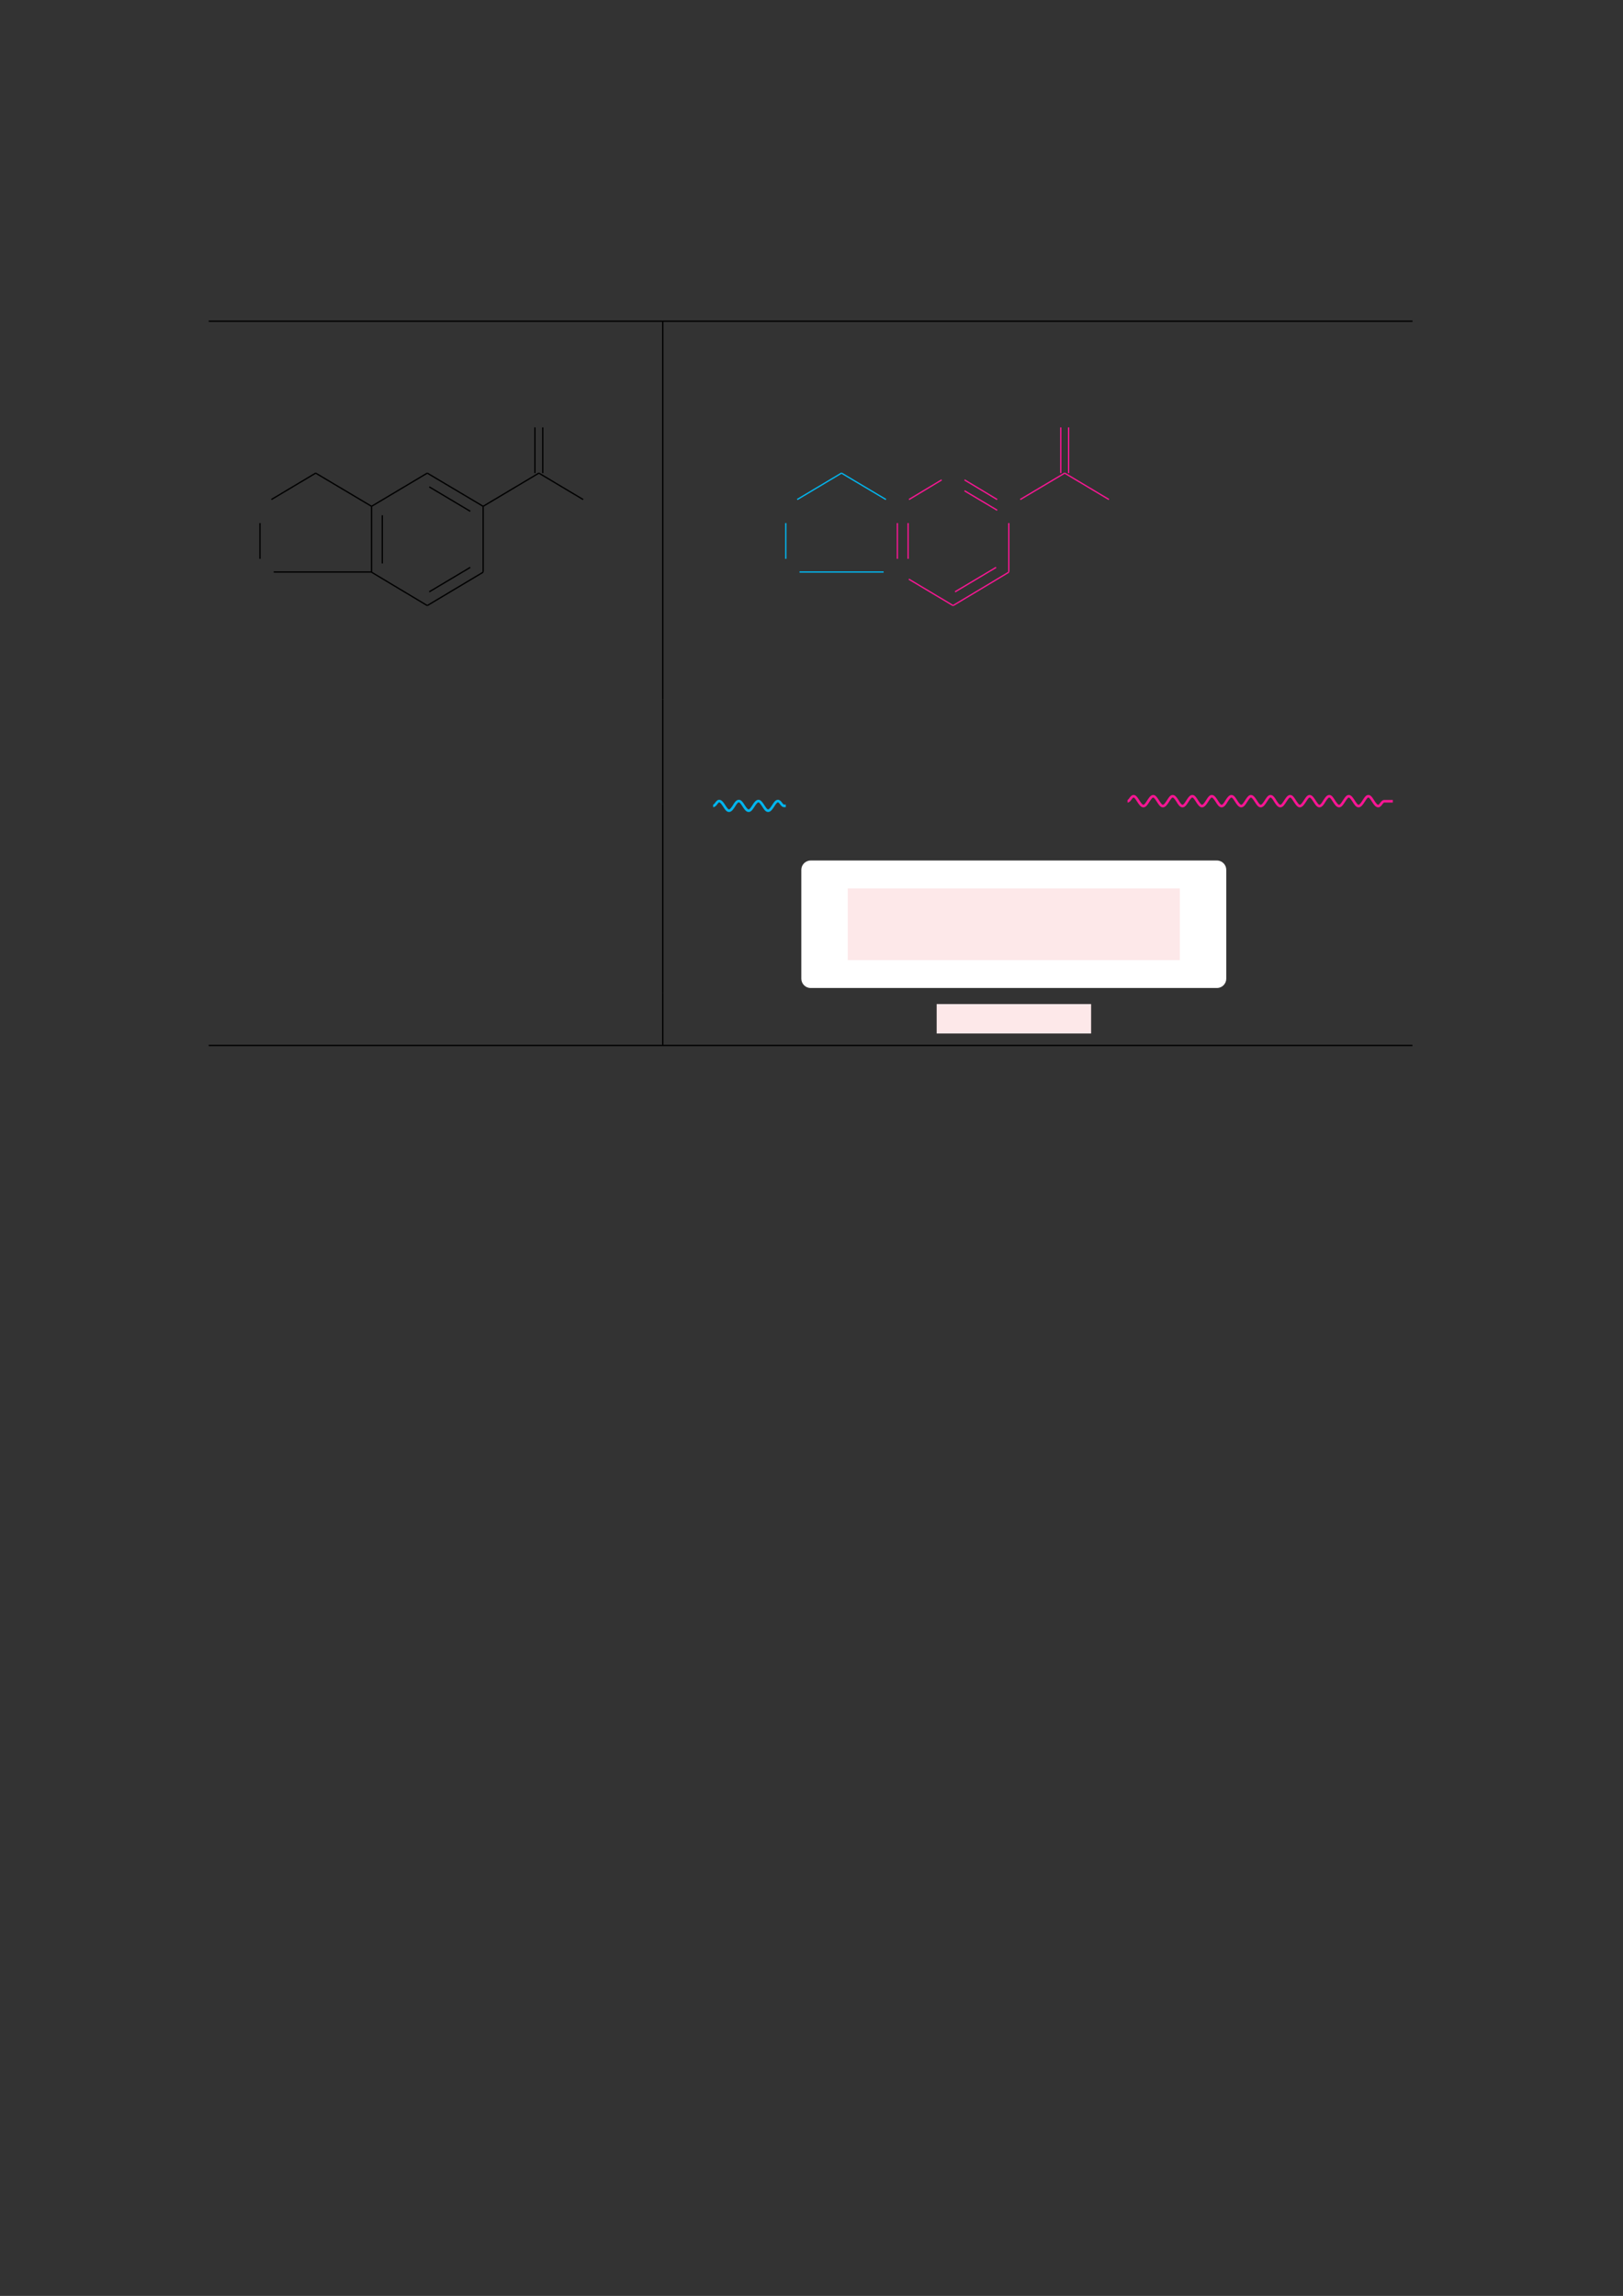 <?xml version="1.0" encoding="UTF-8" standalone="no"?>
<!DOCTYPE svg PUBLIC "-//W3C//DTD SVG 1.1//EN"
"http://www.w3.org/Graphics/SVG/1.1/DTD/svg11.dtd">
<svg viewBox="0 0 909 1286" version="1.1" xmlns="http://www.w3.org/2000/svg" xmlns:xlink="http://www.w3.org/1999/xlink">
<rect x="0" y="0" width="909" height="1286" fill="#333333" stroke="none"/>
<defs>
<style type="text/css"><![CDATA[
.g0_35{
fill: none;
stroke: #000000;
stroke-width: 0.73;
stroke-linecap: butt;
stroke-linejoin: miter;
}
.g1_35{
fill: none;
stroke: #F81693;
stroke-width: 0.73;
stroke-linecap: butt;
stroke-linejoin: miter;
}
.g2_35{
fill: none;
stroke: #02B5EE;
stroke-width: 0.73;
stroke-linecap: butt;
stroke-linejoin: miter;
}
.g3_35{
fill: none;
stroke: #02B5EE;
stroke-width: 1.461;
stroke-linecap: butt;
stroke-linejoin: miter;
}
.g4_35{
fill: none;
stroke: #F81693;
stroke-width: 1.461;
stroke-linecap: butt;
stroke-linejoin: miter;
}
.g5_35{
fill: #FFFFFF;
}
.g6_35{
fill: #FDE8E9;
}
]]></style>
</defs>
<path d="M116.9,179.9H791.1M371.2,209.5V180.3M301.8,265l24.8,14.8m-56,40.6V283.8M301.8,265l-31.2,18.6M239.3,265l31.3,18.6m-31.3,55.6l31.3,-18.7m-31.3,18.7L208.1,320.5m0,-.1V283.8M239.3,265l-31.2,18.6m32.3,-10.9l23,13.7m-49.3,29.2v-27m26.3,42.9l23,-13.7M176.8,265l31.3,18.6m0,36.8H153.3M145.6,313V293m31.2,-28L152,279.8M299.6,265V239.4M304,265V239.4m67.2,152.4V209.5" class="g0_35"/>
<path d="M596.3,265l24.8,14.8M565,320.4V293m31.3,-28l-24.9,14.8m-31.2,-11l18.3,11m-24.7,59.4L565,320.5m-31.2,18.7L509,324.4M502.6,313V293m24.8,-24.2l-18.3,11m31.1,-4.9l18.3,10.9M508.6,313V293m26.3,38.5l23,-13.7" class="g1_35"/>
<path d="M471.3,265l24.9,14.8m-48.4,40.6h47.1M440.1,313V293m31.2,-28l-24.8,14.8" class="g2_35"/>
<path d="M594.1,265V239.4m4.4,25.6V239.4" class="g1_35"/>
<path d="M371.2,421V391.8m0,58.4V421" class="g0_35"/>
<path d="M399.4,451.4c1.4,0,2.1,-2.7,3.4,-2.7c1,0,1.9,1.3,2.8,2.7c.9,1.4,1.7,2.7,2.7,2.7c1,0,1.9,-1.3,2.8,-2.7c.8,-1.4,1.7,-2.7,2.7,-2.7c1,0,1.8,1.3,2.7,2.7c.9,1.4,1.8,2.7,2.8,2.7c1,0,1.8,-1.3,2.7,-2.7c.9,-1.4,1.8,-2.7,2.8,-2.7c.9,0,1.8,1.3,2.7,2.7c.9,1.4,1.7,2.7,2.7,2.7c1,0,1.9,-1.3,2.8,-2.7c.9,-1.4,1.7,-2.7,2.7,-2.7c1.4,0,2.1,2.7,3.4,2.7h1" class="g3_35"/>
<path d="M631.5,448.8c1.3,0,2,-2.8,3.4,-2.8c1,0,1.8,1.4,2.7,2.8c.9,1.4,1.8,2.7,2.8,2.7c1,0,1.8,-1.3,2.7,-2.7c.9,-1.4,1.8,-2.8,2.8,-2.8c.9,0,1.8,1.4,2.7,2.8c.9,1.4,1.7,2.7,2.7,2.7c1,0,1.9,-1.3,2.8,-2.7c.9,-1.4,1.7,-2.8,2.7,-2.8c1,0,1.9,1.4,2.8,2.8c.8,1.4,1.7,2.7,2.7,2.7c1,0,1.8,-1.3,2.7,-2.7c.9,-1.4,1.8,-2.8,2.8,-2.8c1,0,1.8,1.4,2.7,2.8c.9,1.4,1.8,2.7,2.7,2.7c1,0,1.9,-1.3,2.8,-2.7c.9,-1.4,1.7,-2.8,2.7,-2.8c1,0,1.9,1.4,2.8,2.8c.9,1.4,1.7,2.7,2.7,2.7c1,0,1.9,-1.3,2.7,-2.7c.9,-1.4,1.8,-2.8,2.8,-2.8c1,0,1.8,1.4,2.7,2.8c.9,1.4,1.8,2.7,2.8,2.7c1,0,1.8,-1.3,2.7,-2.7c.9,-1.4,1.8,-2.8,2.7,-2.8c1,0,1.9,1.4,2.8,2.8c.9,1.4,1.7,2.7,2.7,2.7c1,0,1.9,-1.3,2.8,-2.7c.9,-1.4,1.7,-2.8,2.7,-2.8c1,0,1.9,1.4,2.7,2.8c.9,1.4,1.8,2.7,2.8,2.7c1,0,1.8,-1.3,2.7,-2.7c.9,-1.4,1.8,-2.8,2.8,-2.8c1,0,1.8,1.4,2.7,2.8c.9,1.4,1.8,2.7,2.7,2.7c1,0,1.9,-1.3,2.8,-2.7c.9,-1.4,1.7,-2.8,2.7,-2.8c1,0,1.9,1.4,2.8,2.8c.9,1.4,1.7,2.7,2.7,2.7c1,0,1.9,-1.3,2.7,-2.7c.9,-1.4,1.8,-2.8,2.8,-2.8c1,0,1.8,1.4,2.7,2.8c.9,1.4,1.8,2.7,2.8,2.7c1,0,1.8,-1.3,2.7,-2.7c.9,-1.4,1.8,-2.8,2.7,-2.8c1,0,1.9,1.4,2.8,2.8c.9,1.4,1.7,2.7,2.7,2.7c1,0,1.9,-1.3,2.8,-2.7c.9,-1.4,1.7,-2.8,2.7,-2.8c1,0,1.8,1.4,2.7,2.8c.9,1.4,1.8,2.7,2.8,2.7c1.4,0,2,-2.7,3.4,-2.7h4.8" class="g4_35"/>
<path d="M371.2,479.4V450.2m0,105.8V479.4" class="g0_35"/>
<path d="M448.8,548.2v-61c0,-2.8,2.3,-5.2,5.2,-5.2H681.6c2.9,0,5.2,2.4,5.2,5.2v61c0,2.8,-2.3,5.2,-5.2,5.2H454c-2.9,0,-5.2,-2.4,-5.2,-5.2Z" class="g5_35"/>
<path d="M524.6,578.9h86.5V562.4H524.6v16.5Z" class="g6_35"/>
<path d="M474.8,537.8h186V497.6h-186v40.2Z" class="g6_35"/>
<path d="M371.2,585.2V556M116.9,585.6H791.1" class="g0_35"/>
</svg>
